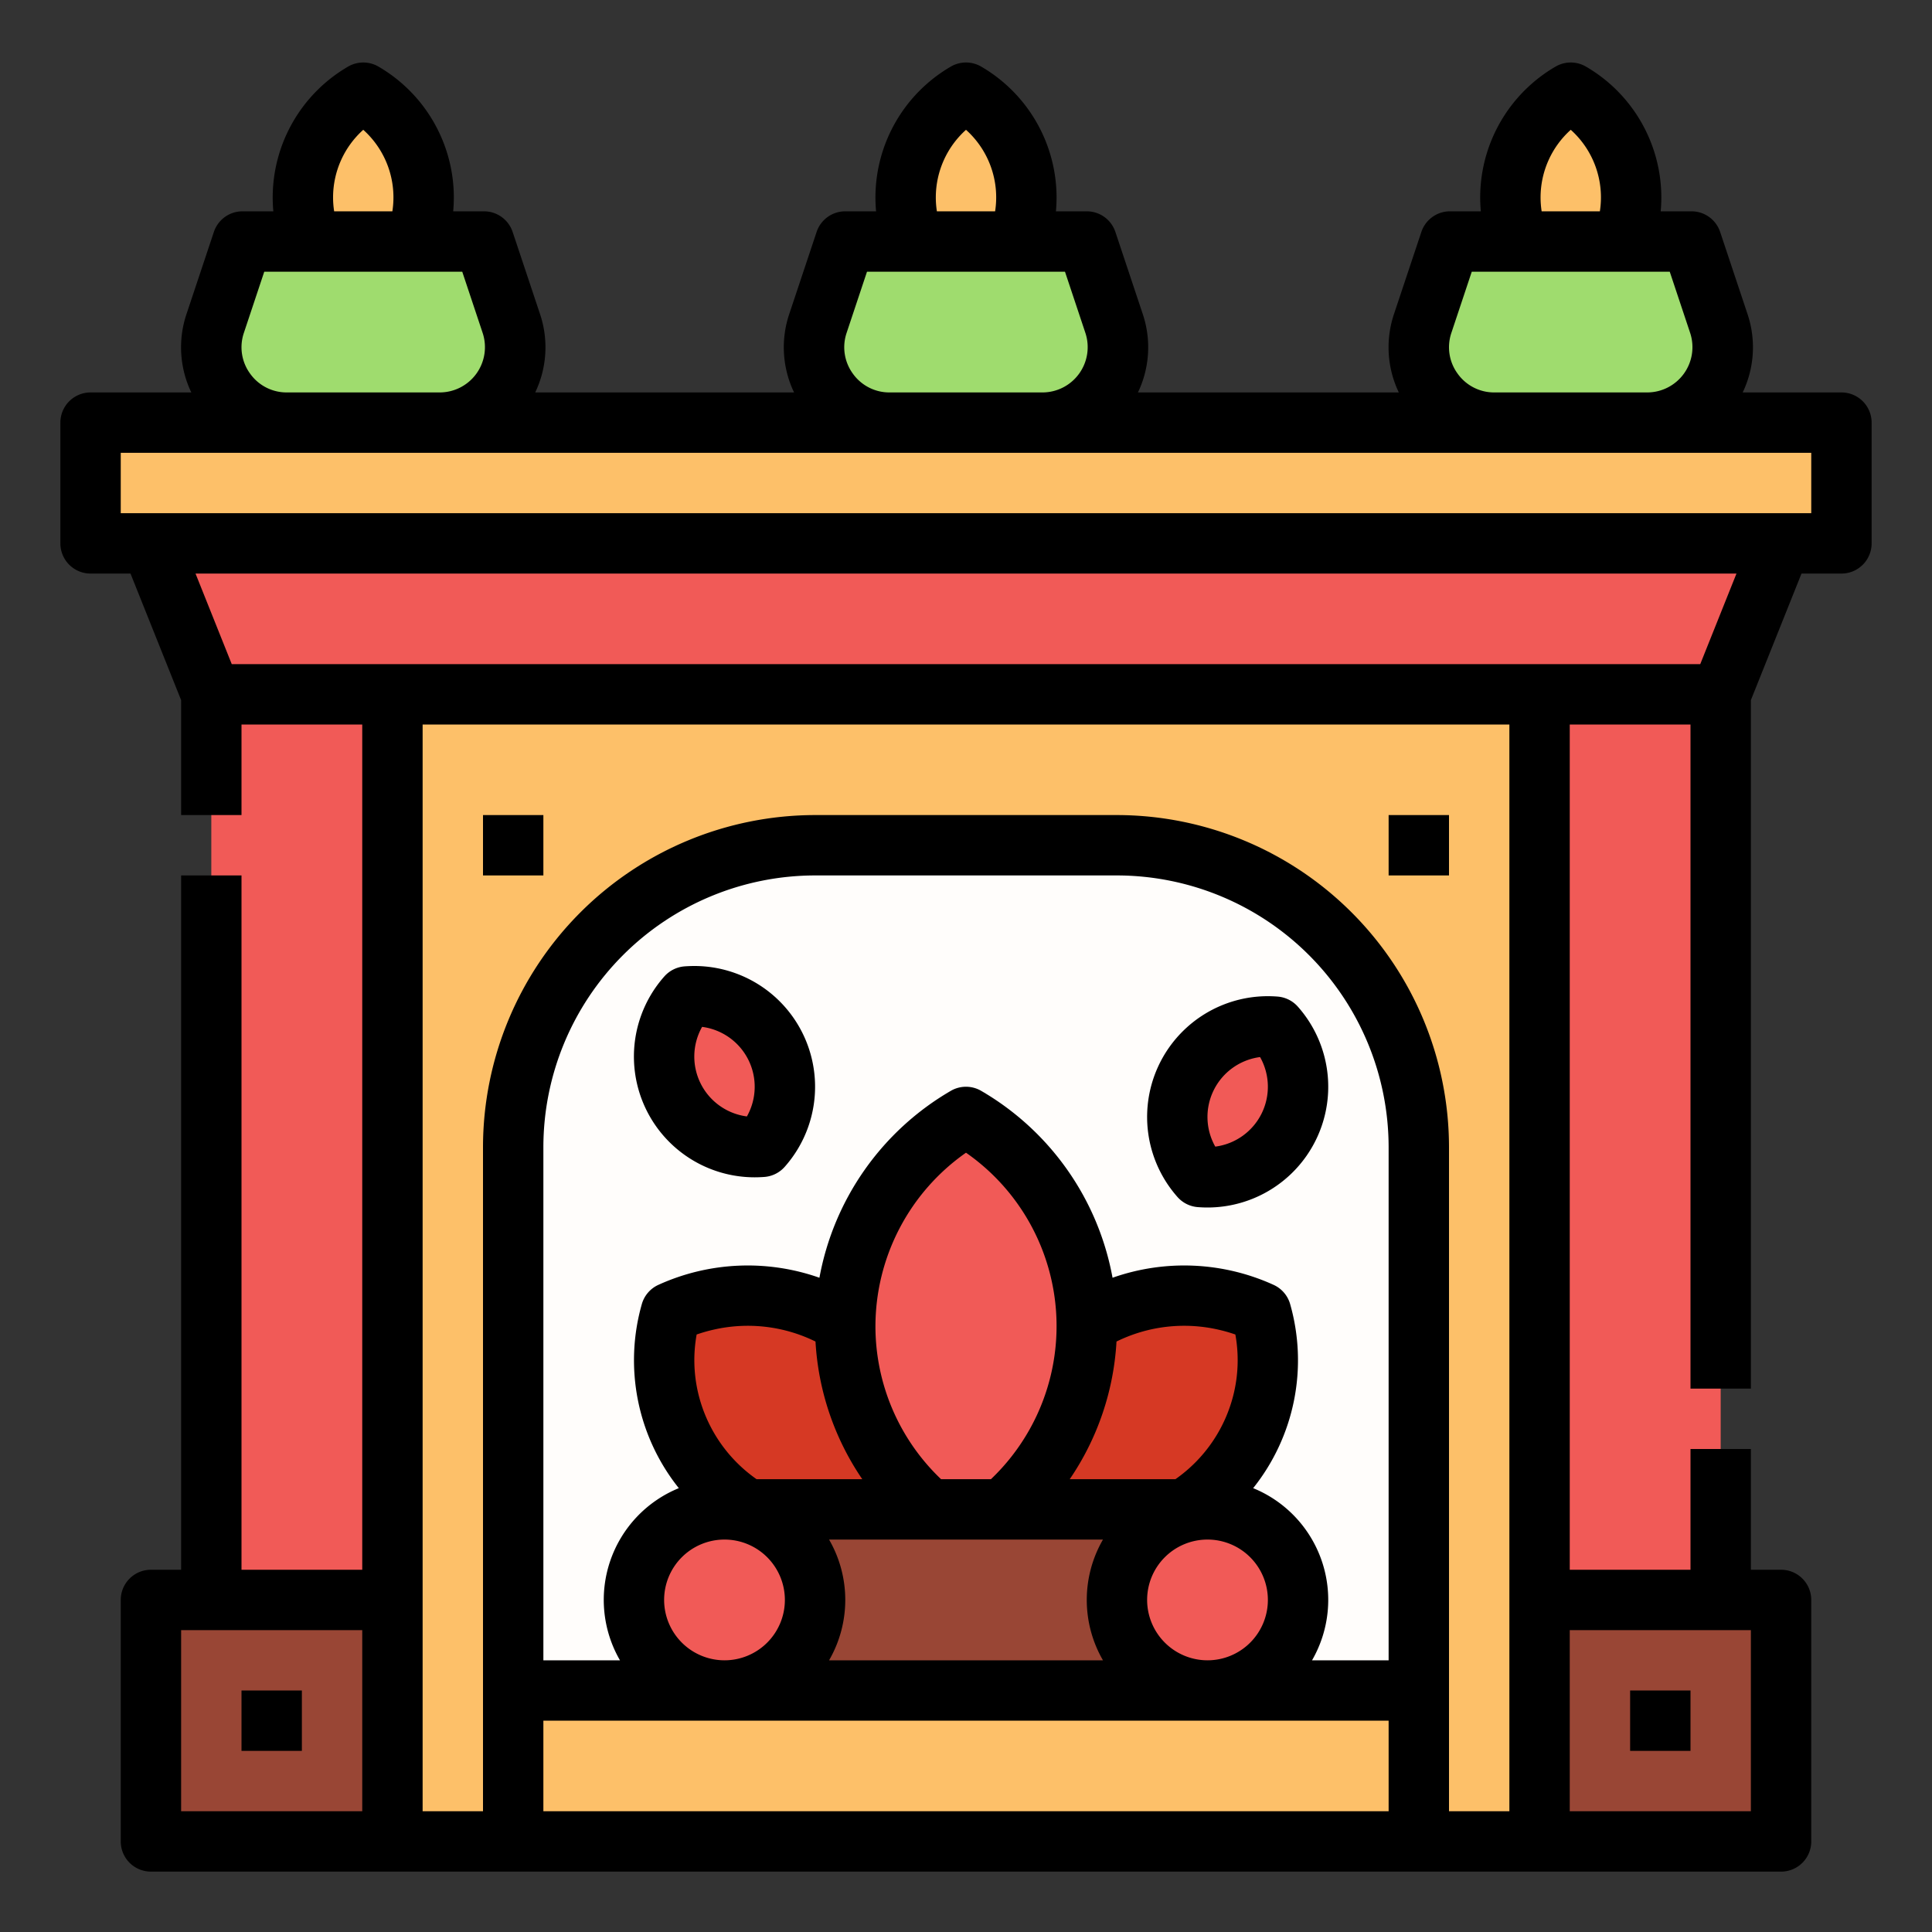 <svg id="Filled_stroke_cut_Ex" height="512" viewBox="0 0 512 512" width="512" xmlns="http://www.w3.org/2000/svg" data-name="Filled stroke cut Ex"><rect x="0" y="0" width="512" height="512" fill="#333333" stroke="none"/><path d="m56 184h400v240h-400z" fill="#f15a57"/><path d="m104 184h304v304h-304z" fill="#fdc069"/><path d="m24 112h464v32h-464z" fill="#fdc069"/><path d="m472 144h-432l16 40h400z" fill="#f15a57"/><path d="m40 424h64v64h-64z" fill="#994635"/><path d="m408 424h64v64h-64z" fill="#994635" transform="matrix(-1 0 0 -1 880 912)"/><path d="m376 448h-240v-144a80 80 0 0 1 80-80h80a80 80 0 0 1 80 80z" fill="#fffdfb"/><path d="m184 264q-.99 0-1.959.079a24 24 0 0 0 17.959 39.921q.99 0 1.959-.079a24 24 0 0 0 -17.959-39.921z" fill="#f15a57"/><path d="m336 272q.99 0 1.959.079a24 24 0 0 1 -17.959 39.921q-.99 0-1.959-.079a24 24 0 0 1 17.959-39.921z" fill="#f15a57"/><g><ellipse cx="256" cy="52.281" fill="#fdc069" rx="16" ry="27.719"/><path d="m276.251 112h-40.5a20 20 0 0 1 -18.974-26.325l7.223-21.675h64l7.225 21.675a20 20 0 0 1 -18.974 26.325z" fill="#9fdc6e"/></g><g><ellipse cx="416.267" cy="52.281" fill="#fdc069" rx="16" ry="27.719"/><path d="m436.518 112h-40.5a20 20 0 0 1 -18.973-26.325l7.222-21.675h64l7.225 21.675a20 20 0 0 1 -18.974 26.325z" fill="#9fdc6e"/></g><g><ellipse cx="96.267" cy="52.281" fill="#fdc069" rx="16" ry="27.719"/><path d="m116.518 112h-40.5a20 20 0 0 1 -18.976-26.325l7.225-21.675h64l7.225 21.675a20 20 0 0 1 -18.974 26.325z" fill="#9fdc6e"/></g><path d="m187.482 344.541a48.839 48.839 0 0 0 -9.692 3.245 45.762 45.762 0 0 0 -.582 23.12c5.883 25.285 31.607 41.117 57.456 35.361a48.873 48.873 0 0 0 9.691-3.245 45.75 45.75 0 0 0 .583-23.12c-5.884-25.285-31.607-41.117-57.456-35.361z" fill="#d63924"/><path d="m324.518 344.541a48.839 48.839 0 0 1 9.692 3.245 45.762 45.762 0 0 1 .582 23.12c-5.883 25.285-31.607 41.117-57.456 35.361a48.873 48.873 0 0 1 -9.691-3.245 45.75 45.75 0 0 1 -.583-23.12c5.884-25.285 31.607-41.117 57.456-35.361z" fill="#d63924"/><ellipse cx="256" cy="351.438" fill="#f15a57" rx="32" ry="55.438"/><path d="m192 400h128v48h-128z" fill="#994635"/><circle cx="192" cy="424" fill="#f15a57" r="24"/><circle cx="320" cy="424" fill="#f15a57" r="24"/><g><path d="m488 104h-26.168a27.659 27.659 0 0 0 1.25-20.854l-7.226-21.676a8 8 0 0 0 -7.589-5.47h-8.167q.169-1.845.171-3.719a40.144 40.144 0 0 0 -20-34.643 8 8 0 0 0 -8.011 0 40.144 40.144 0 0 0 -19.994 34.643q0 1.872.17 3.719h-8.17a8 8 0 0 0 -7.59 5.47l-7.225 21.675a27.656 27.656 0 0 0 1.249 20.855h-69.135a27.663 27.663 0 0 0 1.25-20.854l-7.225-21.676a8 8 0 0 0 -7.59-5.47h-8.17q.17-1.847.17-3.719a40.144 40.144 0 0 0 -19.994-34.643 8 8 0 0 0 -8.012 0 40.144 40.144 0 0 0 -19.994 34.643q0 1.872.17 3.719h-8.17a8 8 0 0 0 -7.59 5.47l-7.225 21.676a27.663 27.663 0 0 0 1.25 20.854h-68.6a27.659 27.659 0 0 0 1.25-20.854l-7.229-21.676a8 8 0 0 0 -7.589-5.47h-8.167q.169-1.845.171-3.719a40.144 40.144 0 0 0 -19.995-34.643 8 8 0 0 0 -8.011 0 40.144 40.144 0 0 0 -19.998 34.643q0 1.872.17 3.719h-8.17a8 8 0 0 0 -7.59 5.47l-7.225 21.675a27.656 27.656 0 0 0 1.248 20.855h-26.7a8 8 0 0 0 -8 8v32a8 8 0 0 0 8 8h10.584l13.416 33.541v30.459h16v-24h32v224h-32v-184h-16v184h-8a8 8 0 0 0 -8 8v64a8 8 0 0 0 8 8h432a8 8 0 0 0 8-8v-64a8 8 0 0 0 -8-8h-8v-32h-16v32h-32v-224h32v176h16v-182.459l13.416-33.541h10.584a8 8 0 0 0 8-8v-32a8 8 0 0 0 -8-8zm-79.733-51.719a24.1 24.1 0 0 1 8-17.884 24.051 24.051 0 0 1 7.715 21.603h-15.43a24.183 24.183 0 0 1 -.285-3.719zm-21.987 46.735a11.869 11.869 0 0 1 -1.648-10.811l5.4-16.2h52.468l5.4 16.2a12 12 0 0 1 -11.381 15.795h-40.5a11.872 11.872 0 0 1 -9.739-4.984zm-138.28-46.735a24.1 24.1 0 0 1 8-17.881 24.051 24.051 0 0 1 7.715 21.6h-15.43a24.183 24.183 0 0 1 -.285-3.719zm-21.986 46.736a11.872 11.872 0 0 1 -1.65-10.812l5.4-16.2h52.468l5.4 16.2a12 12 0 0 1 -11.38 15.795h-40.5a11.872 11.872 0 0 1 -9.738-4.983zm-137.747-46.736a24.1 24.1 0 0 1 8-17.884 24.051 24.051 0 0 1 7.715 21.603h-15.43a24.183 24.183 0 0 1 -.285-3.719zm-21.987 46.735a11.869 11.869 0 0 1 -1.648-10.811l5.4-16.2h52.468l5.4 16.2a12 12 0 0 1 -11.381 15.795h-40.5a11.872 11.872 0 0 1 -9.739-4.984zm-18.28 332.984h48v48h-48zm320 8h-20.3a31.986 31.986 0 0 0 -15.6-45.623 54.314 54.314 0 0 0 9.794-48.806 8 8 0 0 0 -4.365-5.063 57.17 57.17 0 0 0 -42.693-1.892 72.322 72.322 0 0 0 -34.833-49.541 8 8 0 0 0 -8.012 0 72.322 72.322 0 0 0 -34.833 49.541 57.17 57.17 0 0 0 -42.693 1.892 8 8 0 0 0 -4.365 5.063 54.316 54.316 0 0 0 9.794 48.806 31.986 31.986 0 0 0 -15.594 45.623h-20.3v-136a72.081 72.081 0 0 1 72-72h80a72.081 72.081 0 0 1 72 72zm-192-16a16 16 0 1 1 16 16 16.019 16.019 0 0 1 -16-16zm40.116-68.478a71.916 71.916 0 0 0 12.394 36.478h-28.01a38.666 38.666 0 0 1 -15.5-22.908 38.067 38.067 0 0 1 -.38-15.436 41.575 41.575 0 0 1 4.6-1.307 40.62 40.62 0 0 1 26.896 3.173zm15.884-4.084a56.237 56.237 0 0 1 24-45.962 56 56 0 0 1 6.608 86.524h-13.216a55.959 55.959 0 0 1 -17.392-40.562zm63.884 4.084a40.612 40.612 0 0 1 26.9-3.173 41.575 41.575 0 0 1 4.6 1.307 38.072 38.072 0 0 1 -.38 15.437 38.667 38.667 0 0 1 -15.504 22.907h-28.01a71.916 71.916 0 0 0 12.394-36.478zm-76.179 52.478h72.595a31.95 31.95 0 0 0 0 32h-72.59a31.95 31.95 0 0 0 0-32zm84.295 16a16 16 0 1 1 16 16 16.019 16.019 0 0 1 -16-16zm-160 56v-24h224v24zm320-48v48h-48v-48zm-64 48h-16v-176a88.1 88.1 0 0 0 -88-88h-80a88.1 88.1 0 0 0 -88 88v176h-16v-288h288zm50.584-304h-389.168l-9.6-24h408.368zm29.416-40h-448v-16h448z"/><path d="m128 216h16v16h-16z"/><path d="m368 216h16v16h-16z"/><path d="m184 256c-.857 0-1.732.035-2.6.1a8.005 8.005 0 0 0 -5.344 2.666 32 32 0 0 0 23.944 53.234c.857 0 1.732-.035 2.6-.1a8.005 8.005 0 0 0 5.344-2.666 32 32 0 0 0 -23.944-53.234zm13.935 39.867a16 16 0 0 1 -11.87-23.734 16 16 0 0 1 11.87 23.734z"/><path d="m338.6 264.105c-.867-.069-1.743-.105-2.6-.105a32 32 0 0 0 -23.944 53.229 8 8 0 0 0 5.34 2.666c.867.069 1.743.105 2.6.105a32 32 0 0 0 23.944-53.229 8 8 0 0 0 -5.34-2.666zm-16.539 39.762a16 16 0 0 1 11.87-23.734 16 16 0 0 1 -11.87 23.734z"/><path d="m64 448h16v16h-16z"/><path d="m432 448h16v16h-16z"/></g></svg>
